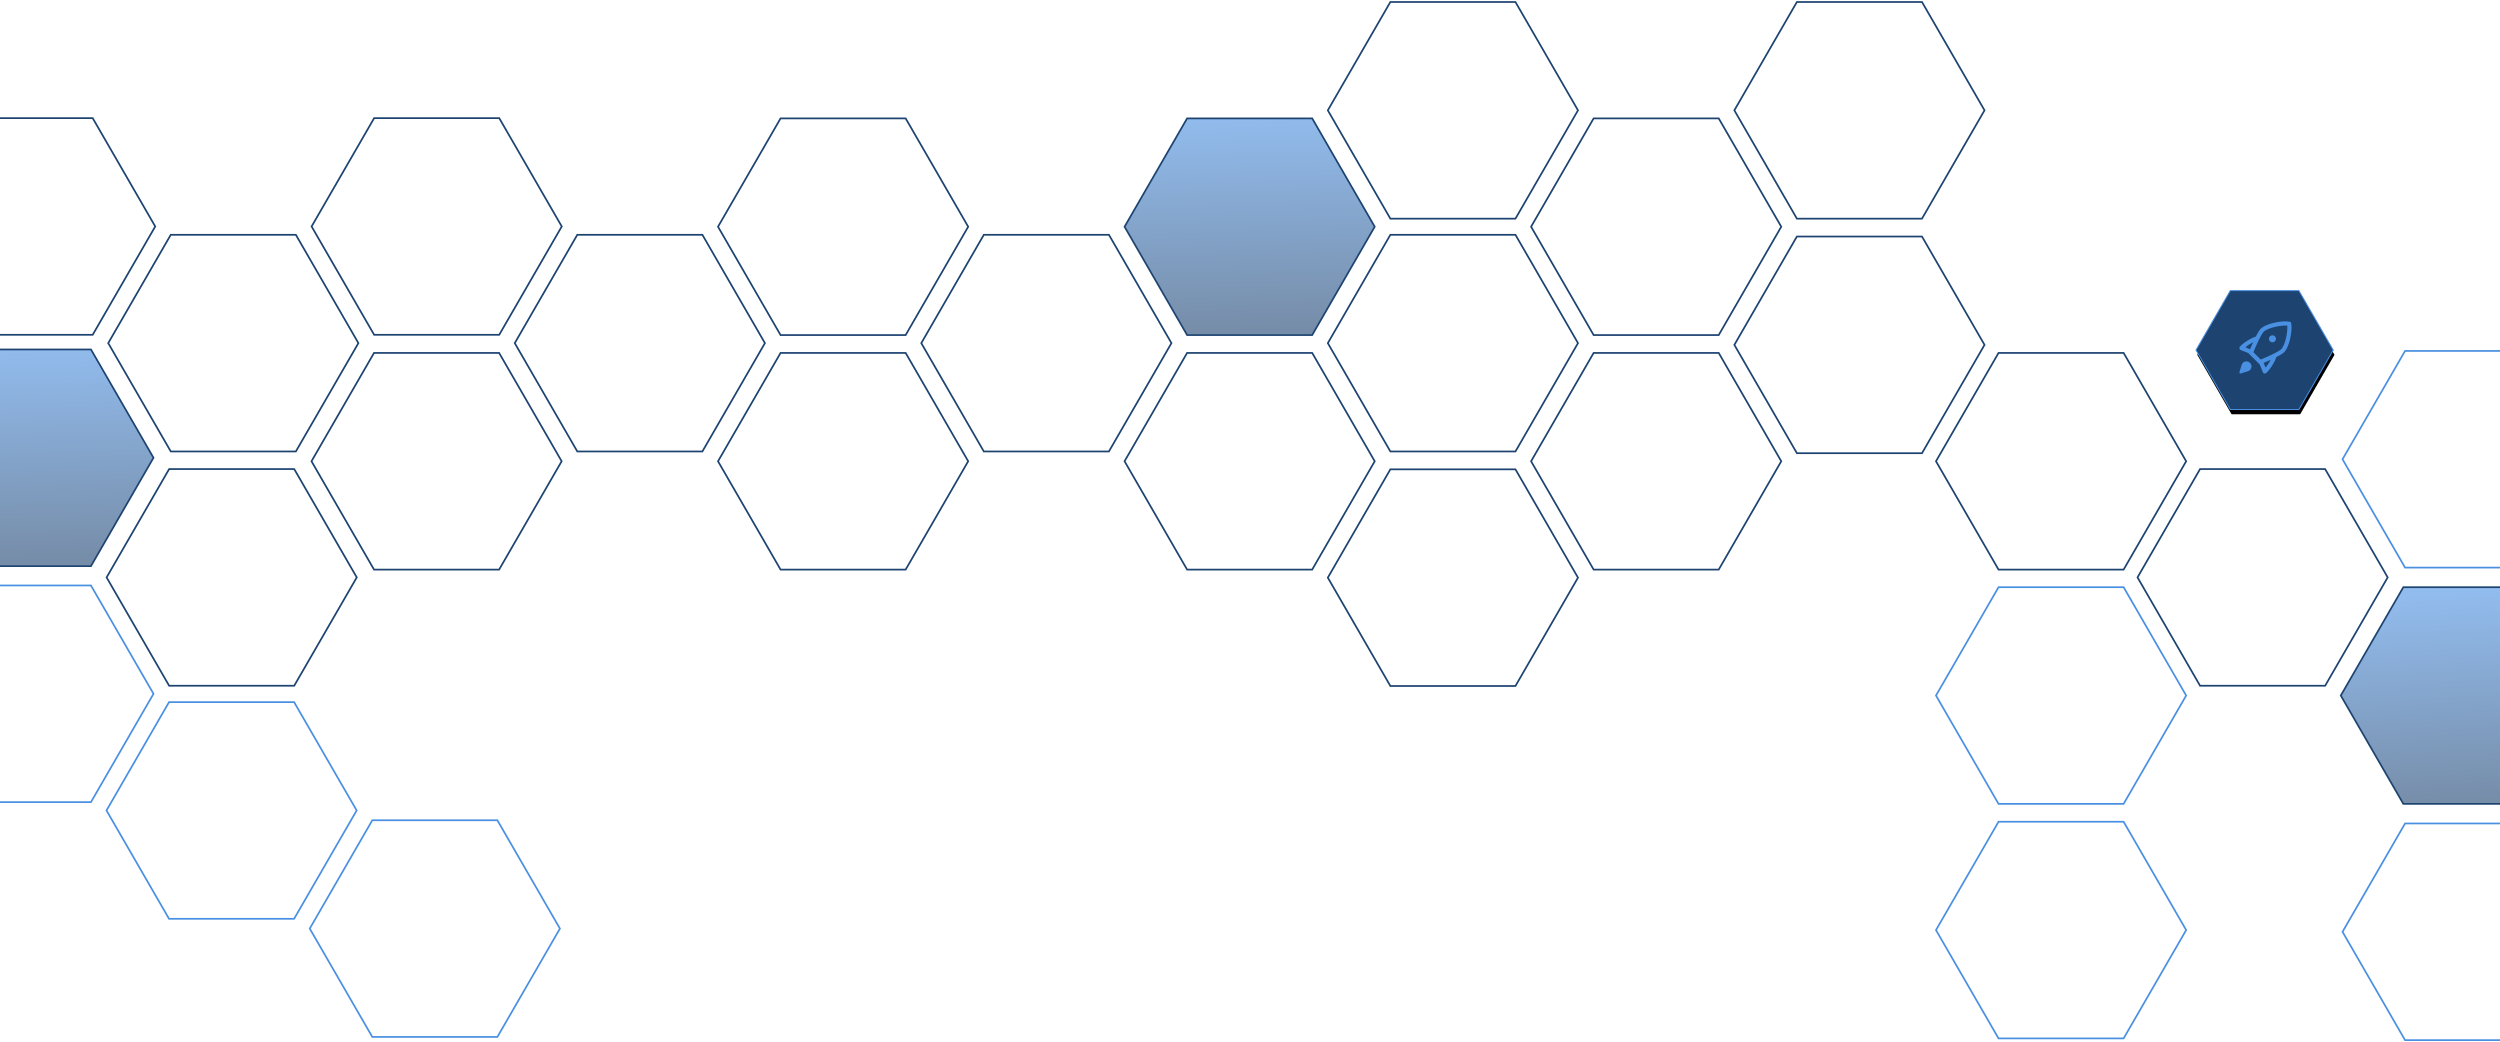 <svg xmlns="http://www.w3.org/2000/svg" xmlns:xlink="http://www.w3.org/1999/xlink" width="1439" height="600" viewBox="0 0 1439 600">
    <defs>
        <linearGradient id="a" x1="29.371%" x2="72.328%" y1="11.983%" y2="87.488%">
            <stop offset="0%" stop-color="#4A90E2"/>
            <stop offset="100%" stop-color="#1D4371"/>
        </linearGradient>
        <linearGradient id="b" x1="69.939%" x2="28.807%" y1="87.293%" y2="9.735%">
            <stop offset="0%" stop-color="#1D4371"/>
            <stop offset="100%" stop-color="#4A90E2"/>
        </linearGradient>
        <path id="d" d="M1385.5 197l34.208 19.75v39.5L1385.5 276l-34.208-19.75v-39.5z"/>
        <filter id="c" width="120.2%" height="133.8%" x="-7.6%" y="-14.3%" filterUnits="objectBoundingBox">
            <feMorphology in="SourceAlpha" operator="dilate" radius=".287" result="shadowSpreadOuter1"/>
            <feOffset dx="2" dy="2" in="shadowSpreadOuter1" result="shadowOffsetOuter1"/>
            <feGaussianBlur in="shadowOffsetOuter1" result="shadowBlurOuter1" stdDeviation="4"/>
            <feComposite in="shadowBlurOuter1" in2="SourceAlpha" operator="out" result="shadowBlurOuter1"/>
            <feColorMatrix in="shadowBlurOuter1" values="0 0 0 0 0 0 0 0 0 0 0 0 0 0 0 0 0 0 0.5 0"/>
        </filter>
    </defs>
    <g fill="none" fill-rule="evenodd">
        <path fill="url(#a)" d="M1501.354 363.354l62.354 36v72l-62.354 36-62.354-36v-72z" opacity=".605" transform="rotate(30 1525.665 264.84)"/>
        <path fill="url(#b)" d="M801.354 93.354l62.354 36v72l-62.354 36-62.354-36v-72z" opacity=".602" transform="rotate(30 825.665 -5.16)"/>
        <path fill="url(#b)" d="M98.354 226.354l62.354 36v72l-62.354 36-62.354-36v-72z" opacity=".602" transform="rotate(30 122.665 127.84)"/>
        <path stroke="#1D4371" d="M170.292 135.146l36 62.354-36 62.354h-72l-36-62.354 36-62.354z"/>
        <path stroke="#4A90E2" d="M169.292 404.146l36 62.354-36 62.354h-72l-36-62.354 36-62.354z"/>
        <path stroke="#1D4371" d="M638.292 135.146l36 62.354-36 62.354h-72l-36-62.354 36-62.354zM287.354 68l36 62.354-36 62.354h-72l-36-62.354 36-62.354zM53.354 68l36 62.354-36 62.354h-72l-36-62.354 36-62.354z"/>
        <path stroke="#4A90E2" d="M52.354 337l36 62.354-36 62.354h-72l-36-62.354 36-62.354z"/>
        <path stroke="#1D4371" d="M755.292 68.146l36 62.354-36 62.354h-72l-36-62.354 36-62.354zM404.292 135.146l36 62.354-36 62.354h-72l-36-62.354 36-62.354zM872.292 135.146l36 62.354-36 62.354h-72l-36-62.354 36-62.354zM1338.354 270l36 62.354-36 62.354h-72l-36-62.354 36-62.354zM1106.292 1.146l36 62.354-36 62.354h-72l-36-62.354 36-62.354zM872.292 1.146l36 62.354-36 62.354h-72l-36-62.354 36-62.354zM521.292 68.146l36 62.354-36 62.354h-72l-36-62.354 36-62.354zM989.292 68.146l36 62.354-36 62.354h-72l-36-62.354 36-62.354zM287.292 203.146l36 62.354-36 62.354h-72l-36-62.354 36-62.354z"/>
        <path stroke="#4A90E2" d="M286.292 472.146l36 62.354-36 62.354h-72l-36-62.354 36-62.354z"/>
        <path stroke="#1D4371" d="M52.354 201.146l36 62.354-36 62.354h-72l-36-62.354 36-62.354zM755.292 203.146l36 62.354-36 62.354h-72l-36-62.354 36-62.354zM169.354 270l36 62.354-36 62.354h-72l-36-62.354 36-62.354zM872.292 270.146l36 62.354-36 62.354h-72l-36-62.354 36-62.354zM1106.292 136.146l36 62.354-36 62.354h-72l-36-62.354 36-62.354z"/>
        <path stroke="#4A90E2" d="M1456.354 202l36 62.354-36 62.354h-72l-36-62.354 36-62.354zM1456.354 474l36 62.354-36 62.354h-72l-36-62.354 36-62.354zM1222.354 338l36 62.354-36 62.354h-72l-36-62.354 36-62.354zM1222.354 473l36 62.354-36 62.354h-72l-36-62.354 36-62.354z"/>
        <path stroke="#1D4371" d="M521.292 203.146l36 62.354-36 62.354h-72l-36-62.354 36-62.354zM989.292 203.146l36 62.354-36 62.354h-72l-36-62.354 36-62.354zM1455.354 338l36 62.354-36 62.354h-72l-36-62.354 36-62.354zM1222.354 203.146l36 62.354-36 62.354h-72l-36-62.354 36-62.354z"/>
        <g transform="rotate(30 1409.81 65.986)">
            <use fill="#000" filter="url(#c)" xlink:href="#d"/>
            <use fill="#1D4371" stroke="#4A90E2" stroke-width=".574" xlink:href="#d"/>
        </g>
        <path fill="#4A90E2" fill-rule="nonzero" d="M1306.586 196.414a2 2 0 1 0 2.828-2.828 2 2 0 0 0-2.828 2.828z"/>
        <path fill="#4A90E2" fill-rule="nonzero" d="M1318.788 186.111l-.17-.72-.72-.173c-.412-.1-1.159-.218-2.398-.218-2.344 0-5.287.428-7.865 1.145-1.414.391-2.676.853-3.75 1.372-1.113.536-2.02 1.141-2.63 1.75-.555.556-1.282 1.657-2.163 3.274-.204.375-.415.777-.632 1.205-1.785.509-3.908 1.764-4.806 2.33-2.035 1.275-3.686 2.61-4.41 3.568a1.207 1.207 0 0 0 .53 1.85c.224.088.468.178.726.278 1.172.445 2.605.984 3.717 1.53l-.003.007 6.449 6.453c.546 1.114 1.092 2.557 1.54 3.739.097.257.191.502.278.726a1.202 1.202 0 0 0 1.125.773c.258 0 .516-.084.727-.244.958-.723 2.294-2.373 3.57-4.408.562-.9 1.818-3.016 2.333-4.804.436-.22.847-.435 1.23-.642 1.627-.884 2.728-1.613 3.277-2.17 1.574-1.572 2.967-4.95 3.73-9.033.332-1.78.52-3.591.526-5.098.01-1.281-.107-2.061-.21-2.49zm-22.127 11.424c-.572 1.275-1.095 2.5-1.527 3.531-.85-.408-1.821-.797-2.735-1.151a24.827 24.827 0 0 1 2.538-1.798 25.193 25.193 0 0 1 1.972-1.124c-.084.177-.167.358-.248.542zm9.199 11.53a25.592 25.592 0 0 1-1.798 2.538 40.242 40.242 0 0 0-1.149-2.732c1.035-.431 2.264-.957 3.553-1.536.174-.08.348-.157.519-.234a28.195 28.195 0 0 1-1.125 1.965zm10.732-20.48c-.007 1.369-.178 3.026-.486 4.669-.335 1.787-.81 3.47-1.38 4.877-.528 1.308-1.128 2.34-1.687 2.895l-.007.007c-.134.137-.73.666-2.719 1.747-1.299.703-2.926 1.496-4.842 2.36a159.04 159.04 0 0 1-4.212 1.81l-4.206-4.217a144.67 144.67 0 0 1 1.808-4.21c.868-1.925 1.661-3.552 2.358-4.837 1.075-1.975 1.61-2.58 1.748-2.718.412-.412 1.111-.867 1.972-1.282.944-.455 2.07-.867 3.345-1.218 2.38-.666 5.08-1.061 7.22-1.061.432 0 .776.016 1.051.04.023.294.04.67.037 1.138zm-23.534 19.433c-1.309 0-2.414.867-2.772 2.062l-1.26 4.157a.58.58 0 0 0 .72.723l4.153-1.262a2.906 2.906 0 0 0 2.056-2.778 2.898 2.898 0 0 0-2.897-2.902z"/>
    </g>
</svg>
